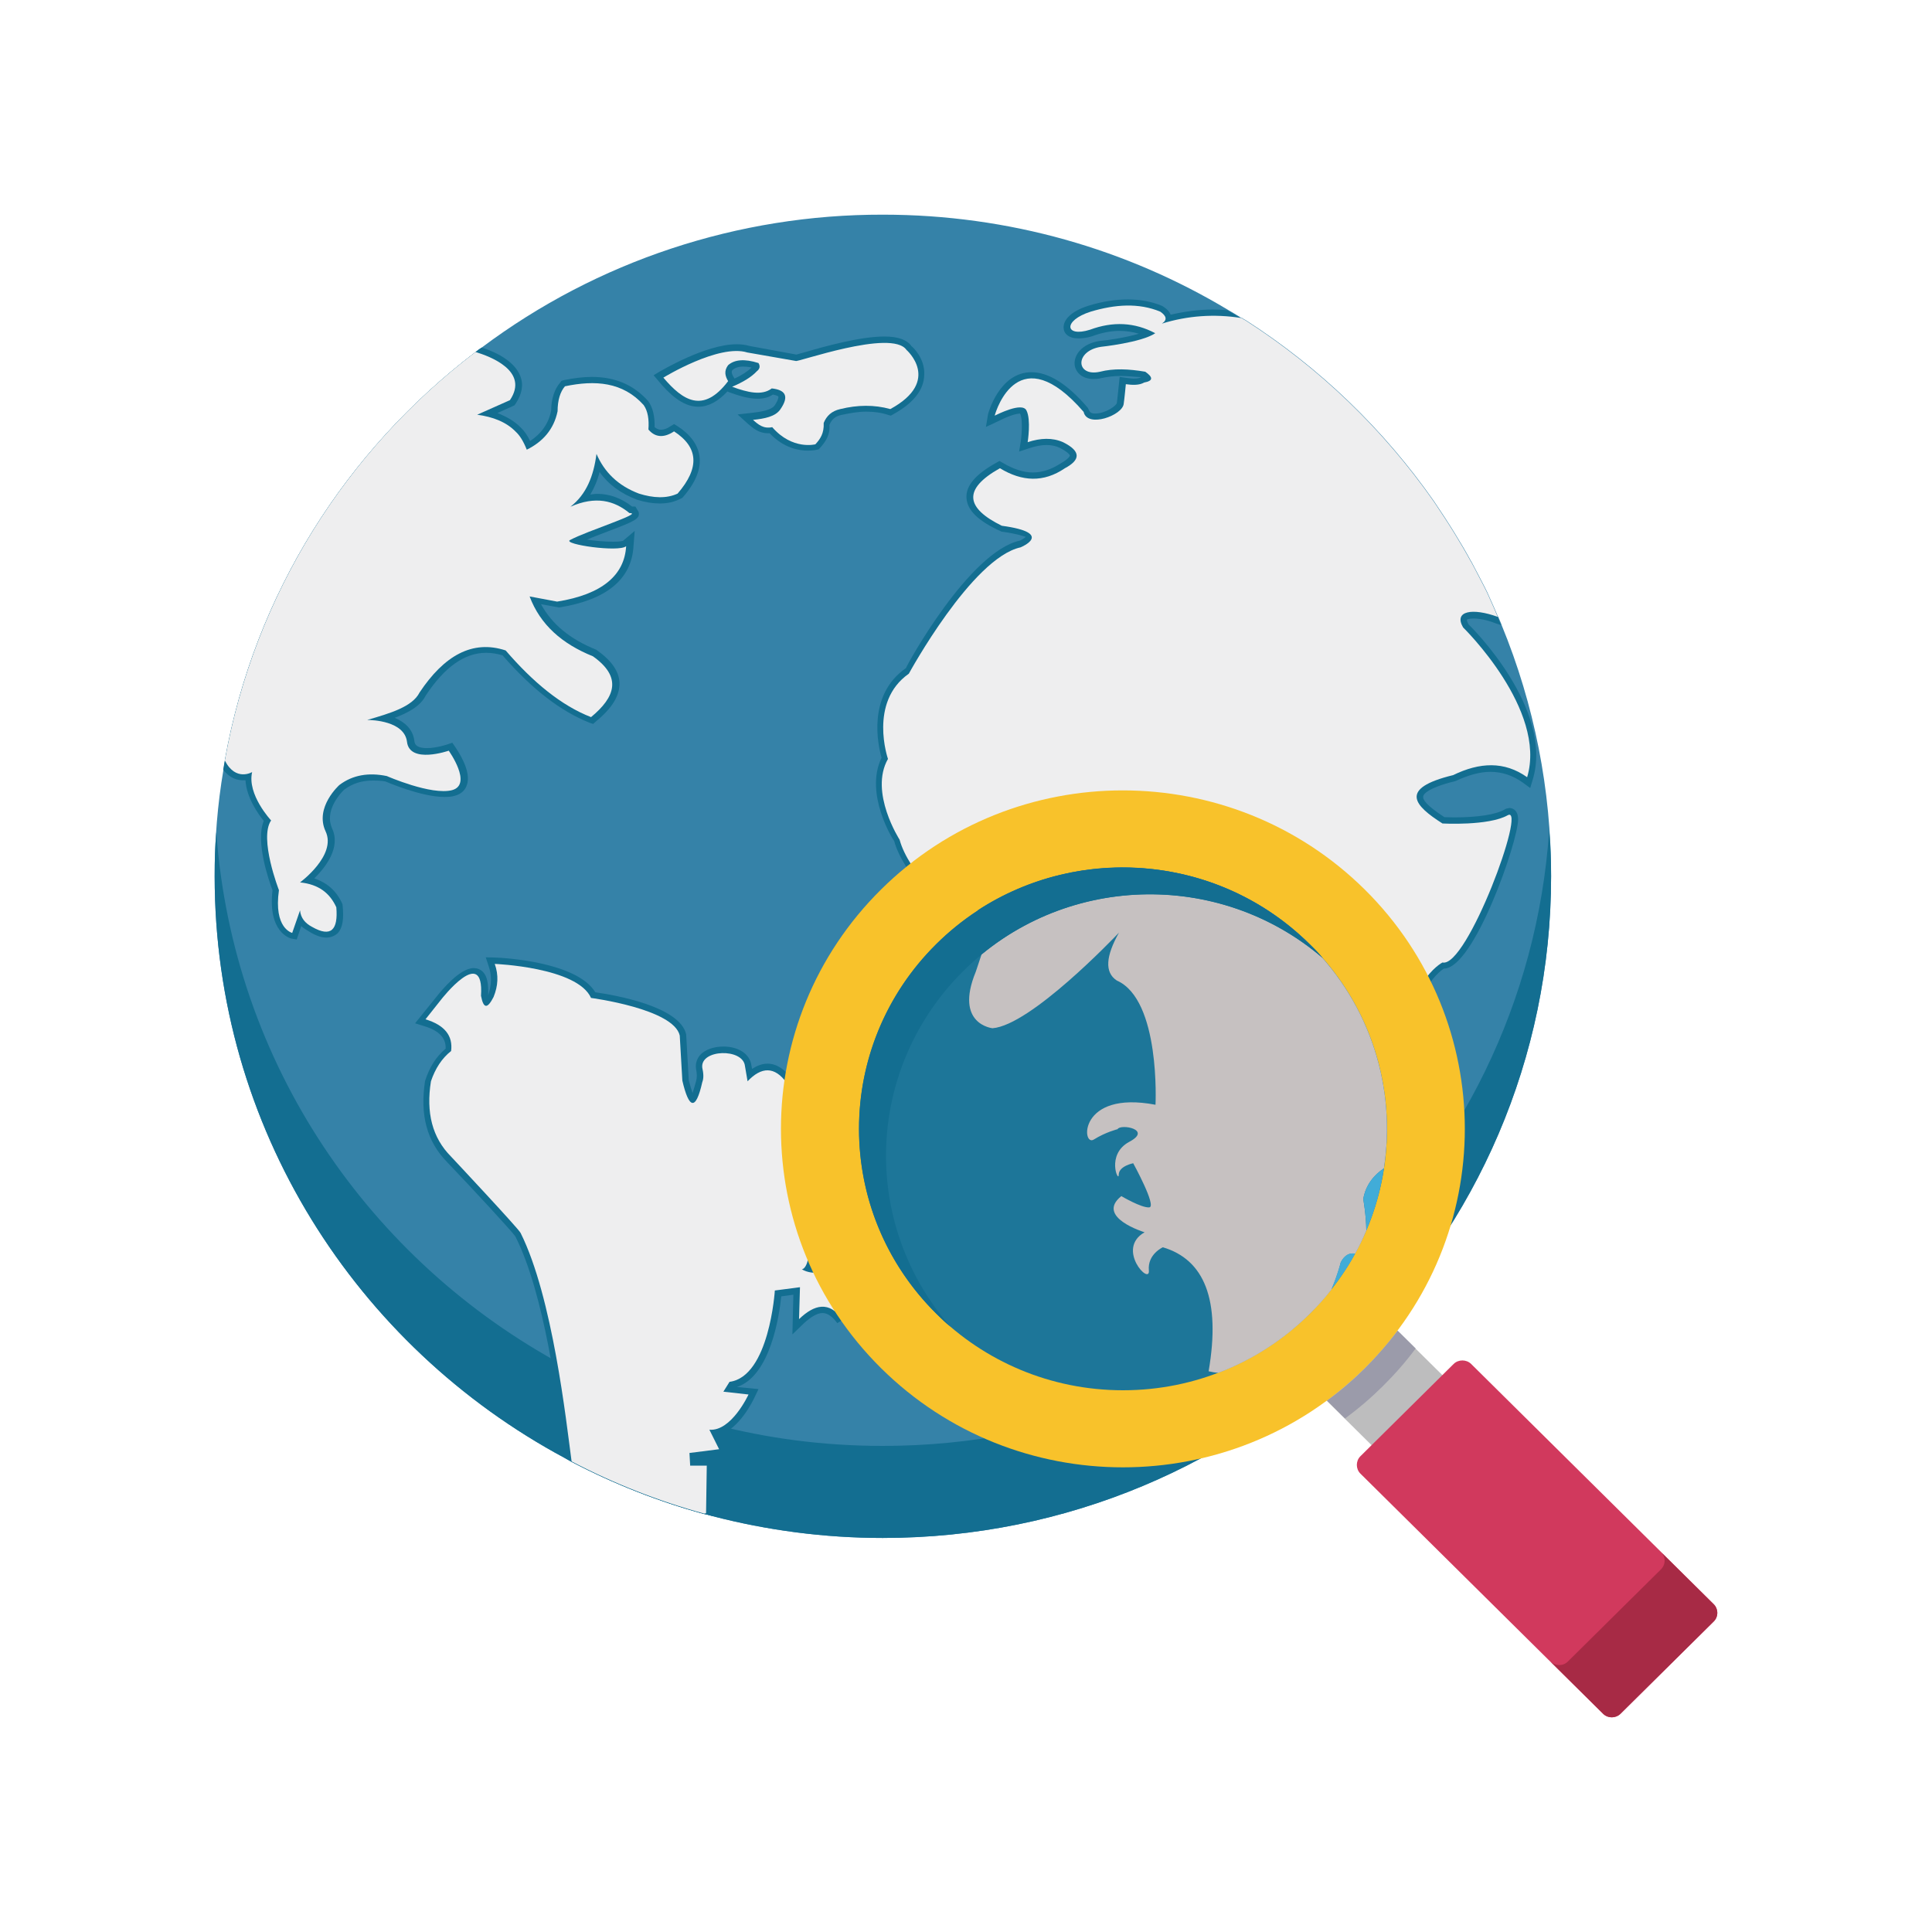 <svg width="90" height="90" viewBox="0 0 90 90" fill="none" xmlns="http://www.w3.org/2000/svg">
<g id="Frame 531" filter="url(#filter0_d_1260_4801)">
<path id="Vector" d="M72.256 35.822C72.256 52.852 58.302 66.644 41.123 66.644C38.371 66.644 35.72 66.283 33.19 65.627C33.057 65.594 32.936 65.55 32.803 65.528H32.792C30.655 64.941 28.588 64.127 26.627 63.1C26.528 63.045 26.418 62.98 26.318 62.925C16.585 57.708 10 47.525 10 35.822C10 34.116 10.133 32.475 10.409 30.856C10.442 30.703 10.453 30.561 10.486 30.408V30.397C11.856 22.675 16.132 15.981 22.153 11.399C22.241 11.322 22.352 11.245 22.44 11.191C27.82 7.16 34.386 4.985 41.133 5C47.011 5 52.513 6.619 57.197 9.43C57.407 9.55 57.606 9.67 57.816 9.802H57.827C57.827 9.802 57.838 9.802 57.86 9.813C57.916 9.856 57.982 9.889 58.026 9.911C61.484 12.131 64.456 14.997 66.798 18.344C67.13 18.836 67.461 19.339 67.77 19.842C68.025 20.258 68.279 20.684 68.522 21.133L68.533 21.144C68.743 21.527 68.942 21.931 69.151 22.325C69.24 22.489 69.317 22.664 69.394 22.839C69.527 23.134 69.66 23.43 69.781 23.725H69.792L69.947 24.097V24.108C71.477 27.827 72.261 31.806 72.256 35.822Z" fill="#3582A8"/>
<path id="Vector_2" d="M72.256 35.822C72.256 52.852 58.302 66.644 41.123 66.644C38.371 66.644 35.72 66.283 33.19 65.627C33.057 65.594 32.936 65.55 32.803 65.528H32.792C30.655 64.941 28.588 64.127 26.627 63.1C26.528 63.046 26.418 62.98 26.318 62.925C16.585 57.708 10 47.525 10 35.822C10 35.122 10.011 34.455 10.077 33.777C10.851 44.528 17.203 53.76 26.318 58.638C26.418 58.714 26.528 58.758 26.627 58.813C28.572 59.83 30.638 60.65 32.792 61.241H32.803C32.936 61.274 33.057 61.318 33.19 61.339C35.72 62.007 38.371 62.356 41.123 62.356C57.584 62.356 71.085 49.691 72.168 33.667C72.234 34.4 72.256 35.111 72.256 35.822Z" fill="#136E91"/>
<path id="Vector_3" d="M71.404 31.305L71.283 31.71L70.941 31.458C70.465 31.119 69.968 30.955 69.427 30.955C68.93 30.955 68.4 31.108 67.814 31.381C66.422 31.721 66.3 32.038 66.3 32.093C66.267 32.246 66.433 32.508 67.284 33.066C67.372 33.066 67.538 33.077 67.748 33.077C68.83 33.077 69.681 32.946 70.079 32.716L70.156 32.672L70.311 32.639C70.388 32.639 70.719 32.672 70.719 33.175C70.719 34.193 68.665 40.121 67.261 40.121C67.261 40.132 65.571 41.072 65.858 44.638L65.825 49.188L65.582 49.242C65.527 49.242 64.013 49.581 63.803 50.883C63.815 50.883 63.936 51.627 63.936 52.414C63.936 52.841 63.903 53.289 63.781 53.628L63.671 54L63.361 53.803C63.259 53.736 63.141 53.695 63.019 53.683C62.975 53.683 62.864 53.683 62.732 53.935C62.699 54.099 61.417 59.272 57.329 59.272C56.965 59.272 56.611 59.239 56.247 59.174L55.959 59.119L56.004 58.835C56.523 55.772 55.948 54 54.192 53.431C54.037 53.519 53.772 53.76 53.805 54.142C53.816 54.306 53.794 54.438 53.706 54.525L53.617 54.613L53.418 54.646C53.054 54.646 52.656 54.11 52.523 53.639C52.402 53.213 52.49 52.808 52.733 52.513C52.28 52.305 51.706 51.966 51.595 51.463C51.551 51.222 51.595 50.872 52.048 50.5L52.214 50.369L52.391 50.468C52.678 50.632 53.02 50.806 53.264 50.894C53.164 50.588 52.899 50.03 52.645 49.549C52.523 49.603 52.424 49.669 52.424 49.724V50.019L52.093 50.096C51.916 50.096 51.783 49.943 51.706 49.647C51.573 49.111 51.695 48.346 52.479 47.93C52.568 47.886 52.634 47.843 52.678 47.81H52.623C52.568 47.81 52.468 47.799 52.38 47.799L52.325 47.919L52.148 47.886C52.137 47.886 51.639 48.017 51.131 48.346L51.054 48.389L50.855 48.422C50.689 48.422 50.546 48.335 50.446 48.181C50.281 47.886 50.325 47.438 50.546 47.055C50.756 46.683 51.319 46.049 52.733 46.049C52.987 46.049 53.252 46.081 53.54 46.125C53.551 44.627 53.297 41.564 51.905 40.952C51.452 40.657 51.275 40.23 51.352 39.661C49.993 40.996 47.64 43.096 46.259 43.205C46.171 43.205 45.453 43.117 45.066 42.494C44.734 41.936 44.768 41.149 45.154 40.164L45.994 37.693L44.226 37.78L44.138 37.693C44.06 37.616 42.072 35.724 41.652 34.171C41.619 34.16 40.249 31.983 41.066 30.299C40.901 29.719 40.382 27.389 42.204 26.121C42.238 25.989 45.143 20.696 47.519 20.181C47.596 20.149 47.739 20.061 47.784 20.006C47.728 20.006 47.474 19.875 46.657 19.766C45.563 19.274 45.055 18.771 45.022 18.191C44.989 17.633 45.441 17.097 46.403 16.561L46.557 16.474L46.712 16.561C47.209 16.857 47.684 17.01 48.115 17.01C48.568 17.01 48.988 16.857 49.419 16.583C49.761 16.386 49.839 16.255 49.839 16.222C49.839 16.189 49.75 16.058 49.364 15.861C49.187 15.774 48.977 15.73 48.745 15.73C48.502 15.73 48.237 15.785 47.938 15.883L47.474 16.036L47.552 15.566C47.607 15.161 47.64 14.494 47.519 14.264C47.342 14.275 47.054 14.341 46.491 14.625L45.928 14.888L46.027 14.297C46.027 14.286 46.535 12.339 48.049 12.339C48.844 12.339 49.728 12.886 50.678 14.002C50.756 14.166 50.767 14.264 51.021 14.264C51.496 14.264 52.004 13.903 52.026 13.772C52.059 13.553 52.126 12.864 52.126 12.864L52.159 12.558L52.468 12.602C52.59 12.613 52.689 12.635 52.8 12.635C52.954 12.635 53.054 12.624 53.131 12.58C53.142 12.58 53.142 12.569 53.164 12.569C52.877 12.558 52.523 12.514 52.192 12.514C51.861 12.514 51.562 12.558 51.308 12.613C51.175 12.646 51.054 12.656 50.944 12.656C50.38 12.656 50.093 12.318 50.06 11.978C50.026 11.53 50.402 11.016 51.209 10.885C51.584 10.852 52.424 10.732 53.054 10.546C52.755 10.458 52.457 10.414 52.159 10.414C51.739 10.414 51.308 10.502 50.866 10.666C50.623 10.742 50.413 10.764 50.236 10.764C49.783 10.764 49.574 10.546 49.551 10.316C49.496 9.9 49.927 9.485 50.7 9.244C51.374 9.036 51.971 8.949 52.545 8.949C53.109 8.949 53.65 9.047 54.147 9.255C54.357 9.386 54.479 9.517 54.534 9.66C55.197 9.507 55.849 9.419 56.512 9.419C56.733 9.419 56.943 9.43 57.175 9.452C57.385 9.572 57.583 9.692 57.793 9.824H57.804C57.804 9.824 57.815 9.824 57.837 9.835C57.893 9.878 57.959 9.911 58.003 9.933C61.461 12.153 64.433 15.019 66.775 18.366C67.107 18.858 67.438 19.361 67.748 19.864C68.002 20.28 68.256 20.706 68.499 21.155L68.51 21.166C68.72 21.549 68.919 21.953 69.129 22.347C69.217 22.511 69.294 22.686 69.372 22.861C69.504 23.157 69.637 23.452 69.758 23.747H69.769L69.924 24.119L69.659 24.032C69.272 23.878 68.908 23.813 68.642 23.813C68.421 23.813 68.344 23.857 68.333 23.867C68.333 23.878 68.333 23.955 68.41 24.086C68.521 24.185 72.388 28.013 71.404 31.305Z" fill="#136E91"/>
<path id="Vector_4" d="M67.196 33.361C67.196 33.361 69.339 33.481 70.234 32.978C71.151 32.464 68.334 40.109 67.196 39.836C67.196 39.836 65.251 40.831 65.549 44.681L65.516 48.969C65.516 48.969 63.749 49.341 63.495 50.861C63.495 50.861 63.804 52.622 63.495 53.562C63.075 53.311 62.699 53.311 62.445 53.814C62.445 53.814 60.998 59.873 56.291 58.878C56.855 55.531 56.081 53.661 54.148 53.103C54.148 53.103 53.43 53.431 53.485 54.175C53.562 54.919 51.927 53.18 53.286 52.414C53.286 52.414 50.977 51.714 52.203 50.73C52.203 50.73 53.131 51.287 53.507 51.266C53.872 51.222 52.756 49.209 52.756 49.209C52.756 49.209 52.082 49.341 52.082 49.745C52.082 50.15 51.463 48.794 52.579 48.214C53.673 47.634 52.17 47.35 52.038 47.623C52.038 47.623 51.496 47.755 50.933 48.116C50.369 48.477 50.215 45.808 53.805 46.486C53.805 46.486 54.048 41.597 52.005 40.711C51.419 40.328 51.496 39.551 52.104 38.469C52.104 38.469 48.049 42.8 46.204 42.931C46.204 42.931 44.403 42.756 45.409 40.295L46.381 37.386L44.315 37.506C44.315 37.506 42.304 35.614 41.907 34.116C41.907 34.116 40.481 31.906 41.365 30.353C41.365 30.353 40.448 27.706 42.337 26.383C42.337 26.383 45.276 20.991 47.541 20.498C47.541 20.498 49.176 19.831 46.668 19.492C45 18.672 44.823 17.797 46.58 16.812C47.607 17.436 48.613 17.491 49.607 16.812C50.325 16.43 50.38 16.025 49.519 15.598C49.022 15.38 48.469 15.402 47.873 15.598C47.873 15.598 48.038 14.548 47.817 14.122C47.618 13.706 46.436 14.319 46.337 14.362C46.414 14.067 47.475 10.72 50.48 14.187C50.646 14.953 52.303 14.351 52.347 13.805C52.38 13.597 52.446 12.897 52.446 12.897C52.756 12.941 53.076 12.951 53.297 12.82C53.717 12.744 53.728 12.58 53.352 12.317C52.59 12.186 51.872 12.153 51.242 12.317C50.115 12.569 50.049 11.355 51.275 11.158C51.275 11.158 53.165 10.961 53.816 10.523C52.855 10.009 51.839 9.966 50.778 10.359C49.607 10.731 49.497 9.933 50.811 9.517C51.949 9.178 53.043 9.102 54.048 9.517C54.336 9.714 54.391 9.9 54.126 10.075C55.315 9.705 56.575 9.615 57.805 9.812H57.816C57.816 9.812 57.827 9.812 57.849 9.823C57.904 9.867 57.971 9.9 58.015 9.922C61.473 12.142 64.445 15.008 66.787 18.355C67.118 18.847 67.45 19.35 67.759 19.853C68.013 20.269 68.267 20.695 68.51 21.144L68.521 21.155C68.731 21.537 68.93 21.942 69.14 22.336C69.228 22.5 69.306 22.675 69.383 22.85C69.516 23.145 69.648 23.441 69.77 23.736C68.599 23.309 67.704 23.451 68.157 24.228C68.157 24.228 72.079 28.056 71.14 31.206C70.079 30.451 68.93 30.506 67.693 31.108C65.13 31.731 65.892 32.53 67.196 33.361Z" fill="#EEEEEF"/>
<path id="Vector_5" d="M61.008 56.199C61.373 55.838 61.715 55.455 62.025 55.061C61.34 56.691 59.76 59.316 56.755 58.944C58.302 58.353 59.749 57.445 61.008 56.199ZM63.13 53.398C63.328 53.048 63.494 52.688 63.649 52.327C63.649 52.753 63.616 53.213 63.505 53.552C63.392 53.475 63.264 53.423 63.13 53.398Z" fill="#EEEEEF"/>
<path id="Vector_6" d="M39.51 56.33L39.002 56.636C38.781 56.33 38.549 56.166 38.317 56.166C38.074 56.166 37.775 56.34 37.433 56.658L36.913 57.161L36.958 55.312L36.394 55.389C36.306 56.253 35.897 59.097 34.328 59.611L35.334 59.709L35.157 60.081C35.08 60.245 34.45 61.558 33.511 61.842L33.964 62.75L32.45 62.947V62.99H33.245L33.212 65.626C33.08 65.594 32.958 65.55 32.826 65.528H32.815C30.677 64.941 28.61 64.127 26.65 63.1C26.55 63.045 26.44 62.98 26.34 62.925L26.285 62.542C25.987 60.169 25.357 55.269 24.009 52.6C23.877 52.392 21.988 50.347 20.816 49.122C19.888 48.17 19.557 46.945 19.8 45.359C20.01 44.703 20.319 44.222 20.761 43.85C20.772 43.511 20.64 43.062 19.756 42.8L19.336 42.669L20.341 41.422C20.584 41.115 21.424 40.098 22.065 40.098C22.23 40.098 22.374 40.153 22.496 40.273C22.695 40.481 22.761 40.82 22.739 41.367C22.739 41.356 22.75 41.356 22.75 41.334C22.904 40.875 22.916 40.437 22.761 40L22.628 39.595L23.059 39.606C23.446 39.617 26.871 39.803 27.733 41.225C28.66 41.356 31.666 41.881 31.964 43.183L32.085 45.327C32.163 45.611 32.218 45.797 32.262 45.917C32.306 45.797 32.351 45.622 32.428 45.359C32.472 45.195 32.472 45.031 32.428 44.812C32.384 44.55 32.461 44.342 32.605 44.156C32.826 43.905 33.234 43.752 33.699 43.752C34.417 43.752 34.936 44.112 35.002 44.627C35.002 44.627 35.013 44.703 35.035 44.791C35.278 44.637 35.51 44.55 35.753 44.55C36.173 44.55 36.549 44.801 36.891 45.261C37.057 45.436 37.09 45.644 37.013 45.84C37.145 46.059 37.3 46.18 37.4 46.18C37.499 46.18 37.731 46.092 38.107 45.523L38.615 44.78L38.659 45.666C38.67 45.972 38.758 48.63 37.632 49.144L37.62 49.975C37.864 50.194 38.306 50.73 38.084 51.528C38.14 52.666 38.074 53.497 37.864 53.956C37.919 53.967 37.963 53.967 38.029 53.967C38.416 53.967 38.88 53.803 39.245 53.661L39.576 54.131C39.079 54.722 39.068 55.422 39.51 56.33Z" fill="#136E91"/>
<path id="Vector_7" d="M39.244 56.461C38.625 55.597 37.94 55.761 37.222 56.45L37.266 54.963L36.095 55.116C36.095 55.116 35.841 59.13 33.985 59.371L33.698 59.83L34.869 59.961C34.869 59.961 34.073 61.689 33.046 61.602L33.499 62.51L32.118 62.685L32.151 63.275H32.924L32.891 65.496C32.891 65.496 32.858 65.496 32.803 65.507H32.792C30.654 64.919 28.587 64.105 26.627 63.078C26.373 61.186 25.743 55.422 24.252 52.436C24.163 52.239 21.015 48.882 21.015 48.882C20.131 47.996 19.843 46.825 20.075 45.371C20.274 44.78 20.584 44.299 21.015 43.96C21.103 43.26 20.727 42.757 19.821 42.483L20.55 41.564C20.55 41.564 22.561 38.972 22.407 41.389C22.528 42.024 22.716 41.98 22.992 41.444C23.202 40.93 23.235 40.427 23.047 39.902C23.047 39.902 26.892 40.055 27.533 41.488C27.533 41.488 31.378 41.991 31.665 43.238L31.786 45.338C32.085 46.628 32.405 46.792 32.714 45.414C32.792 45.218 32.77 44.988 32.714 44.736C32.615 43.872 34.615 43.818 34.703 44.66C34.714 44.714 34.825 45.371 34.825 45.371C35.465 44.693 36.084 44.66 36.648 45.447C36.769 45.578 36.78 45.71 36.648 45.852C37.233 46.869 37.785 46.53 38.349 45.699C38.349 45.699 38.504 48.75 37.322 48.947L37.31 50.128C37.31 50.128 38.029 50.632 37.785 51.463C37.785 51.463 37.885 54.011 37.355 54.132C37.896 54.438 38.581 54.263 39.332 53.968C38.791 54.591 38.714 55.411 39.244 56.461Z" fill="#EEEEEF"/>
<path id="Vector_8" d="M42.469 11.136C42.26 10.829 41.84 10.676 41.199 10.676C40.072 10.676 38.426 11.136 37.564 11.387C37.343 11.442 37.155 11.508 37.1 11.518L34.902 11.114C34.725 11.059 34.526 11.037 34.316 11.037C32.869 11.037 30.825 12.262 30.736 12.306L30.449 12.481L30.67 12.743C31.134 13.301 31.775 13.947 32.526 13.947C33.001 13.947 33.443 13.706 33.885 13.236L33.985 13.279C34.36 13.411 34.835 13.575 35.288 13.575C35.553 13.575 35.807 13.52 36.006 13.378C36.227 13.422 36.261 13.476 36.261 13.476C36.272 13.487 36.261 13.629 36.084 13.892C35.918 14.111 35.421 14.187 35.034 14.231L34.36 14.307L34.857 14.756C35.067 14.931 35.333 15.182 35.774 15.182H35.852C36.526 15.893 37.244 15.992 37.63 15.992C37.873 15.992 38.039 15.959 38.05 15.948L38.128 15.937L38.183 15.883C38.448 15.598 38.68 15.259 38.636 14.8C38.735 14.537 38.923 14.384 39.199 14.329C39.608 14.242 39.973 14.176 40.348 14.176C40.713 14.176 41.055 14.22 41.376 14.329L41.497 14.362L41.597 14.307C42.492 13.815 42.978 13.236 43.044 12.601C43.044 12.547 43.055 12.503 43.055 12.437C43.088 11.682 42.492 11.136 42.469 11.136ZM34.128 12.229C34.25 12.131 34.416 12.076 34.603 12.076C34.725 12.076 34.857 12.087 35.012 12.12C34.835 12.295 34.559 12.481 34.217 12.634L34.184 12.579C34.062 12.393 34.073 12.284 34.128 12.229Z" fill="#136E91"/>
<path id="Vector_9" d="M37.067 11.814C37.067 11.912 41.542 10.305 42.227 11.3C42.227 11.3 43.884 12.744 41.475 14.056C40.724 13.848 39.951 13.859 39.144 14.056C38.746 14.144 38.503 14.373 38.371 14.702C38.393 15.194 38.205 15.456 37.984 15.697C37.984 15.697 36.913 15.981 35.973 14.899C35.565 14.986 35.322 14.778 35.078 14.559C35.62 14.505 36.106 14.406 36.338 14.089C36.802 13.433 36.559 13.159 35.951 13.094C35.498 13.444 34.824 13.28 34.106 13.017C34.592 12.809 34.99 12.58 35.255 12.295C35.399 12.186 35.421 12.055 35.333 11.912C34.681 11.705 34.217 11.748 33.919 12.011C33.72 12.274 33.775 12.514 33.919 12.755C32.758 14.286 31.808 13.662 30.902 12.591C30.902 12.591 33.488 11.005 34.813 11.42L37.067 11.814Z" fill="#EEEEEF"/>
<path id="Vector_10" d="M31.787 18.191C31.4 18.399 31.079 18.453 30.737 18.453C30.405 18.453 30.052 18.399 29.676 18.278C28.925 17.994 28.34 17.567 27.931 16.988C27.831 17.392 27.677 17.732 27.5 18.038C27.599 18.027 27.71 18.005 27.809 18.005C28.395 18.005 28.936 18.202 29.444 18.596H29.599L29.754 18.858C29.809 19.164 29.621 19.263 28.284 19.766C27.975 19.886 27.621 20.017 27.345 20.138C27.71 20.192 28.152 20.236 28.561 20.236C28.925 20.236 29.024 20.192 29.024 20.192L29.566 19.733L29.511 20.444C29.422 21.986 28.251 22.949 26.042 23.299L25.202 23.146C25.71 24.075 26.55 24.775 27.776 25.267C28.494 25.771 28.837 26.274 28.859 26.81C28.87 27.4 28.527 27.98 27.765 28.603L27.633 28.724L27.467 28.669C26.119 28.133 24.793 27.116 23.412 25.53C23.158 25.453 22.904 25.41 22.65 25.41C21.644 25.41 20.716 26.066 19.832 27.4C19.59 27.892 19.026 28.199 18.385 28.439C18.86 28.636 19.236 28.975 19.302 29.511C19.313 29.61 19.335 29.85 19.888 29.85C20.341 29.85 20.849 29.675 20.849 29.675L21.07 29.599L21.191 29.774C21.324 29.971 21.987 30.933 21.744 31.578C21.689 31.753 21.534 31.983 21.18 32.071C21.048 32.114 20.882 32.125 20.705 32.125C19.612 32.125 18.01 31.425 17.954 31.403C17.789 31.371 17.568 31.36 17.369 31.36C16.861 31.36 16.43 31.491 16.032 31.786C16.032 31.786 15.369 32.399 15.369 33.121C15.369 33.274 15.402 33.427 15.469 33.591C15.888 34.477 15.17 35.396 14.64 35.921C15.236 36.117 15.69 36.511 15.955 37.124C16.032 37.824 15.955 38.218 15.745 38.458C15.612 38.589 15.413 38.677 15.203 38.677C14.982 38.677 14.706 38.589 14.397 38.392C14.264 38.316 14.143 38.239 14.032 38.141L13.822 38.764L13.568 38.721C13.524 38.71 12.463 38.436 12.695 36.468C12.53 36.041 11.889 34.203 12.287 33.241C12.021 32.913 11.48 32.147 11.436 31.349H11.325C11.06 31.349 10.707 31.261 10.398 30.857C10.431 30.703 10.442 30.561 10.475 30.408V30.397C11.856 22.675 16.131 15.982 22.153 11.399C22.241 11.322 22.352 11.246 22.44 11.191C23.003 11.366 23.953 11.781 24.241 12.525C24.395 12.93 24.318 13.357 24.02 13.805L23.965 13.882L23.169 14.242C23.6 14.406 23.976 14.625 24.263 14.921C24.418 15.074 24.561 15.26 24.694 15.544C25.213 15.205 25.567 14.724 25.677 14.111C25.677 13.597 25.832 13.116 26.097 12.821L26.152 12.744L26.252 12.711C26.727 12.613 27.18 12.558 27.566 12.558C28.66 12.558 29.522 12.93 30.196 13.685C30.417 13.991 30.505 14.406 30.494 14.899C30.616 14.997 30.715 15.019 30.781 15.019C30.914 15.019 31.068 14.975 31.234 14.855L31.4 14.757L31.566 14.855C32.162 15.238 32.505 15.719 32.582 16.233C32.67 16.824 32.416 17.48 31.787 18.191Z" fill="#136E91"/>
<path id="Vector_11" d="M31.565 17.994C31.046 18.234 30.427 18.202 29.765 17.994C28.781 17.622 28.152 16.988 27.787 16.145C27.654 17.163 27.323 18.027 26.572 18.606C27.743 18.092 28.605 18.311 29.323 18.902C30.03 18.891 27.334 19.733 26.55 20.159C26.207 20.356 28.826 20.739 29.168 20.444C29.091 21.778 28.074 22.686 25.953 23.025L24.671 22.784C25.169 24.108 26.185 24.994 27.621 25.573C28.98 26.536 28.671 27.466 27.533 28.406C26.152 27.87 24.837 26.788 23.555 25.3C21.998 24.786 20.683 25.552 19.545 27.258C19.214 27.925 18.164 28.231 17.104 28.538C17.324 28.538 18.838 28.581 18.959 29.555C19.081 30.605 20.904 29.97 20.904 29.97C20.904 29.97 22.031 31.545 21.059 31.808C20.086 32.059 18.02 31.152 18.02 31.152C17.181 30.977 16.43 31.097 15.811 31.567C15.811 31.567 14.64 32.606 15.17 33.733C15.689 34.848 13.977 36.106 13.977 36.106C14.85 36.194 15.369 36.609 15.667 37.266C15.756 38.316 15.424 38.688 14.529 38.173C14.22 38.009 14.01 37.769 13.977 37.408L13.612 38.458C13.612 38.458 12.739 38.261 12.994 36.467C12.994 36.467 12.055 34.05 12.629 33.219C12.629 33.219 11.502 32.016 11.745 30.966C11.745 30.966 10.983 31.425 10.475 30.43V30.419C11.856 22.675 16.131 15.981 22.152 11.398C22.815 11.595 24.671 12.284 23.754 13.641L22.23 14.319C22.959 14.417 23.589 14.658 24.031 15.117C24.207 15.281 24.373 15.533 24.539 15.948C25.268 15.588 25.798 15.019 25.975 14.155C25.975 13.652 26.097 13.247 26.318 12.995C27.721 12.7 29.013 12.787 29.985 13.87C30.184 14.155 30.24 14.548 30.206 15.008C30.516 15.38 30.925 15.412 31.4 15.095C32.527 15.828 32.615 16.78 31.565 17.994Z" fill="#EEEEEF"/>
<path id="Vector_12" d="M59.328 57.802L62.625 54.538L68.242 60.099L64.945 63.362L59.328 57.802Z" fill="#BDBDBE"/>
<path id="Vector_13" d="M65.108 56.986L65.947 57.817C65.494 58.43 64.975 59.02 64.423 59.567C63.859 60.125 63.274 60.628 62.655 61.077L61.815 60.245C62.434 59.797 63.031 59.283 63.583 58.736C64.135 58.178 64.644 57.598 65.108 56.986Z" fill="#9B9BAA"/>
<path id="Vector_14" d="M63.572 36.434C69.792 42.592 69.792 52.578 63.572 58.736C57.352 64.894 47.265 64.894 41.045 58.736C34.825 52.578 34.825 42.592 41.045 36.434C47.265 30.276 57.352 30.287 63.572 36.434Z" fill="#F8C22B"/>
<path id="Vector_15" d="M52.314 59.764C59.105 59.764 64.611 54.314 64.611 47.591C64.611 40.868 59.105 35.417 52.314 35.417C45.523 35.417 40.018 40.868 40.018 47.591C40.018 54.314 45.523 59.764 52.314 59.764Z" fill="#1D7699"/>
<path id="Vector_16" d="M64.467 49.428C64.036 49.713 63.616 50.183 63.506 50.861C63.506 50.861 63.638 51.572 63.649 52.327C63.495 52.688 63.329 53.049 63.13 53.399C62.876 53.355 62.633 53.464 62.456 53.814C62.456 53.814 62.334 54.35 62.025 55.072C61.716 55.477 61.373 55.849 61.009 56.21C59.801 57.41 58.352 58.345 56.755 58.955C56.603 58.939 56.451 58.914 56.302 58.879C56.877 55.532 56.092 53.672 54.17 53.103C54.17 53.103 53.452 53.421 53.518 54.175C53.595 54.919 51.96 53.18 53.319 52.404C53.319 52.404 51.01 51.703 52.236 50.719C52.236 50.719 53.176 51.277 53.54 51.244C53.894 51.2 52.789 49.188 52.789 49.188C52.789 49.188 52.115 49.319 52.115 49.724C52.115 50.129 51.507 48.783 52.601 48.193C53.706 47.613 52.192 47.339 52.06 47.602C52.06 47.602 51.518 47.733 50.955 48.083C50.38 48.444 50.226 45.775 53.828 46.464C53.828 46.464 54.071 41.575 52.027 40.678C51.441 40.296 51.518 39.53 52.126 38.447C51.883 38.699 48.016 42.757 46.237 42.899C46.237 42.899 44.448 42.724 45.453 40.274L46.425 37.364L45.563 37.419C47.927 35.879 50.755 35.195 53.57 35.482C56.384 35.769 59.012 37.01 61.009 38.994C63.881 41.827 65.041 45.732 64.467 49.428Z" fill="#C6C1C1"/>
<path id="Vector_17" d="M63.13 53.398C62.821 53.978 62.445 54.525 62.025 55.061C62.324 54.339 62.456 53.803 62.456 53.803C62.633 53.453 62.865 53.355 63.13 53.398ZM64.467 49.428C64.323 50.413 64.047 51.386 63.65 52.327C63.638 51.561 63.506 50.861 63.506 50.861C63.616 50.183 64.025 49.713 64.467 49.428Z" fill="#41ACD8"/>
<path id="Vector_18" d="M61.009 38.983C61.219 39.191 61.429 39.409 61.616 39.628C56.777 35.483 49.464 35.68 44.879 40.23C42.68 42.404 41.395 45.322 41.282 48.397C41.169 51.471 42.237 54.474 44.271 56.8C44.039 56.614 43.829 56.406 43.619 56.198C38.813 51.441 38.813 43.73 43.619 38.972C48.414 34.225 56.203 34.225 61.009 38.983Z" fill="#136E91"/>
<path id="Vector_19" d="M61.616 39.628C57.075 35.724 50.325 35.669 45.718 39.464L46.425 37.353L45.541 37.408C50.314 34.291 56.799 34.816 60.997 38.983C61.229 39.191 61.428 39.399 61.616 39.628Z" fill="#136E91"/>
<path id="Vector_20" d="M79.834 70.537L75.493 74.836C75.272 75.055 74.896 75.055 74.675 74.836L63.373 63.647C63.152 63.428 63.152 63.056 63.373 62.837L67.715 58.539C67.936 58.32 68.311 58.32 68.532 58.539L79.834 69.728C80.055 69.947 80.055 70.319 79.834 70.537Z" fill="#D1395D"/>
<path id="Vector_21" d="M77.371 67.3L79.824 69.728C80.056 69.958 80.056 70.319 79.824 70.538L75.493 74.825C75.261 75.055 74.896 75.055 74.675 74.825L72.223 72.397C72.444 72.616 72.819 72.627 73.04 72.397L77.371 68.11C77.603 67.88 77.603 67.519 77.371 67.3Z" fill="#A72A45"/>
</g>
<defs>
<filter id="filter0_d_1260_4801" x="0" y="0" width="90" height="90" filterUnits="userSpaceOnUse" color-interpolation-filters="sRGB">
<feFlood flood-opacity="0" result="BackgroundImageFix"/>
<feColorMatrix in="SourceAlpha" type="matrix" values="0 0 0 0 0 0 0 0 0 0 0 0 0 0 0 0 0 0 127 0" result="hardAlpha"/>
<feOffset dy="5"/>
<feGaussianBlur stdDeviation="5"/>
<feComposite in2="hardAlpha" operator="out"/>
<feColorMatrix type="matrix" values="0 0 0 0 0 0 0 0 0 0 0 0 0 0 0 0 0 0 0.25 0"/>
<feBlend mode="normal" in2="BackgroundImageFix" result="effect1_dropShadow_1260_4801"/>
<feBlend mode="normal" in="SourceGraphic" in2="effect1_dropShadow_1260_4801" result="shape"/>
</filter>
</defs>
</svg>
